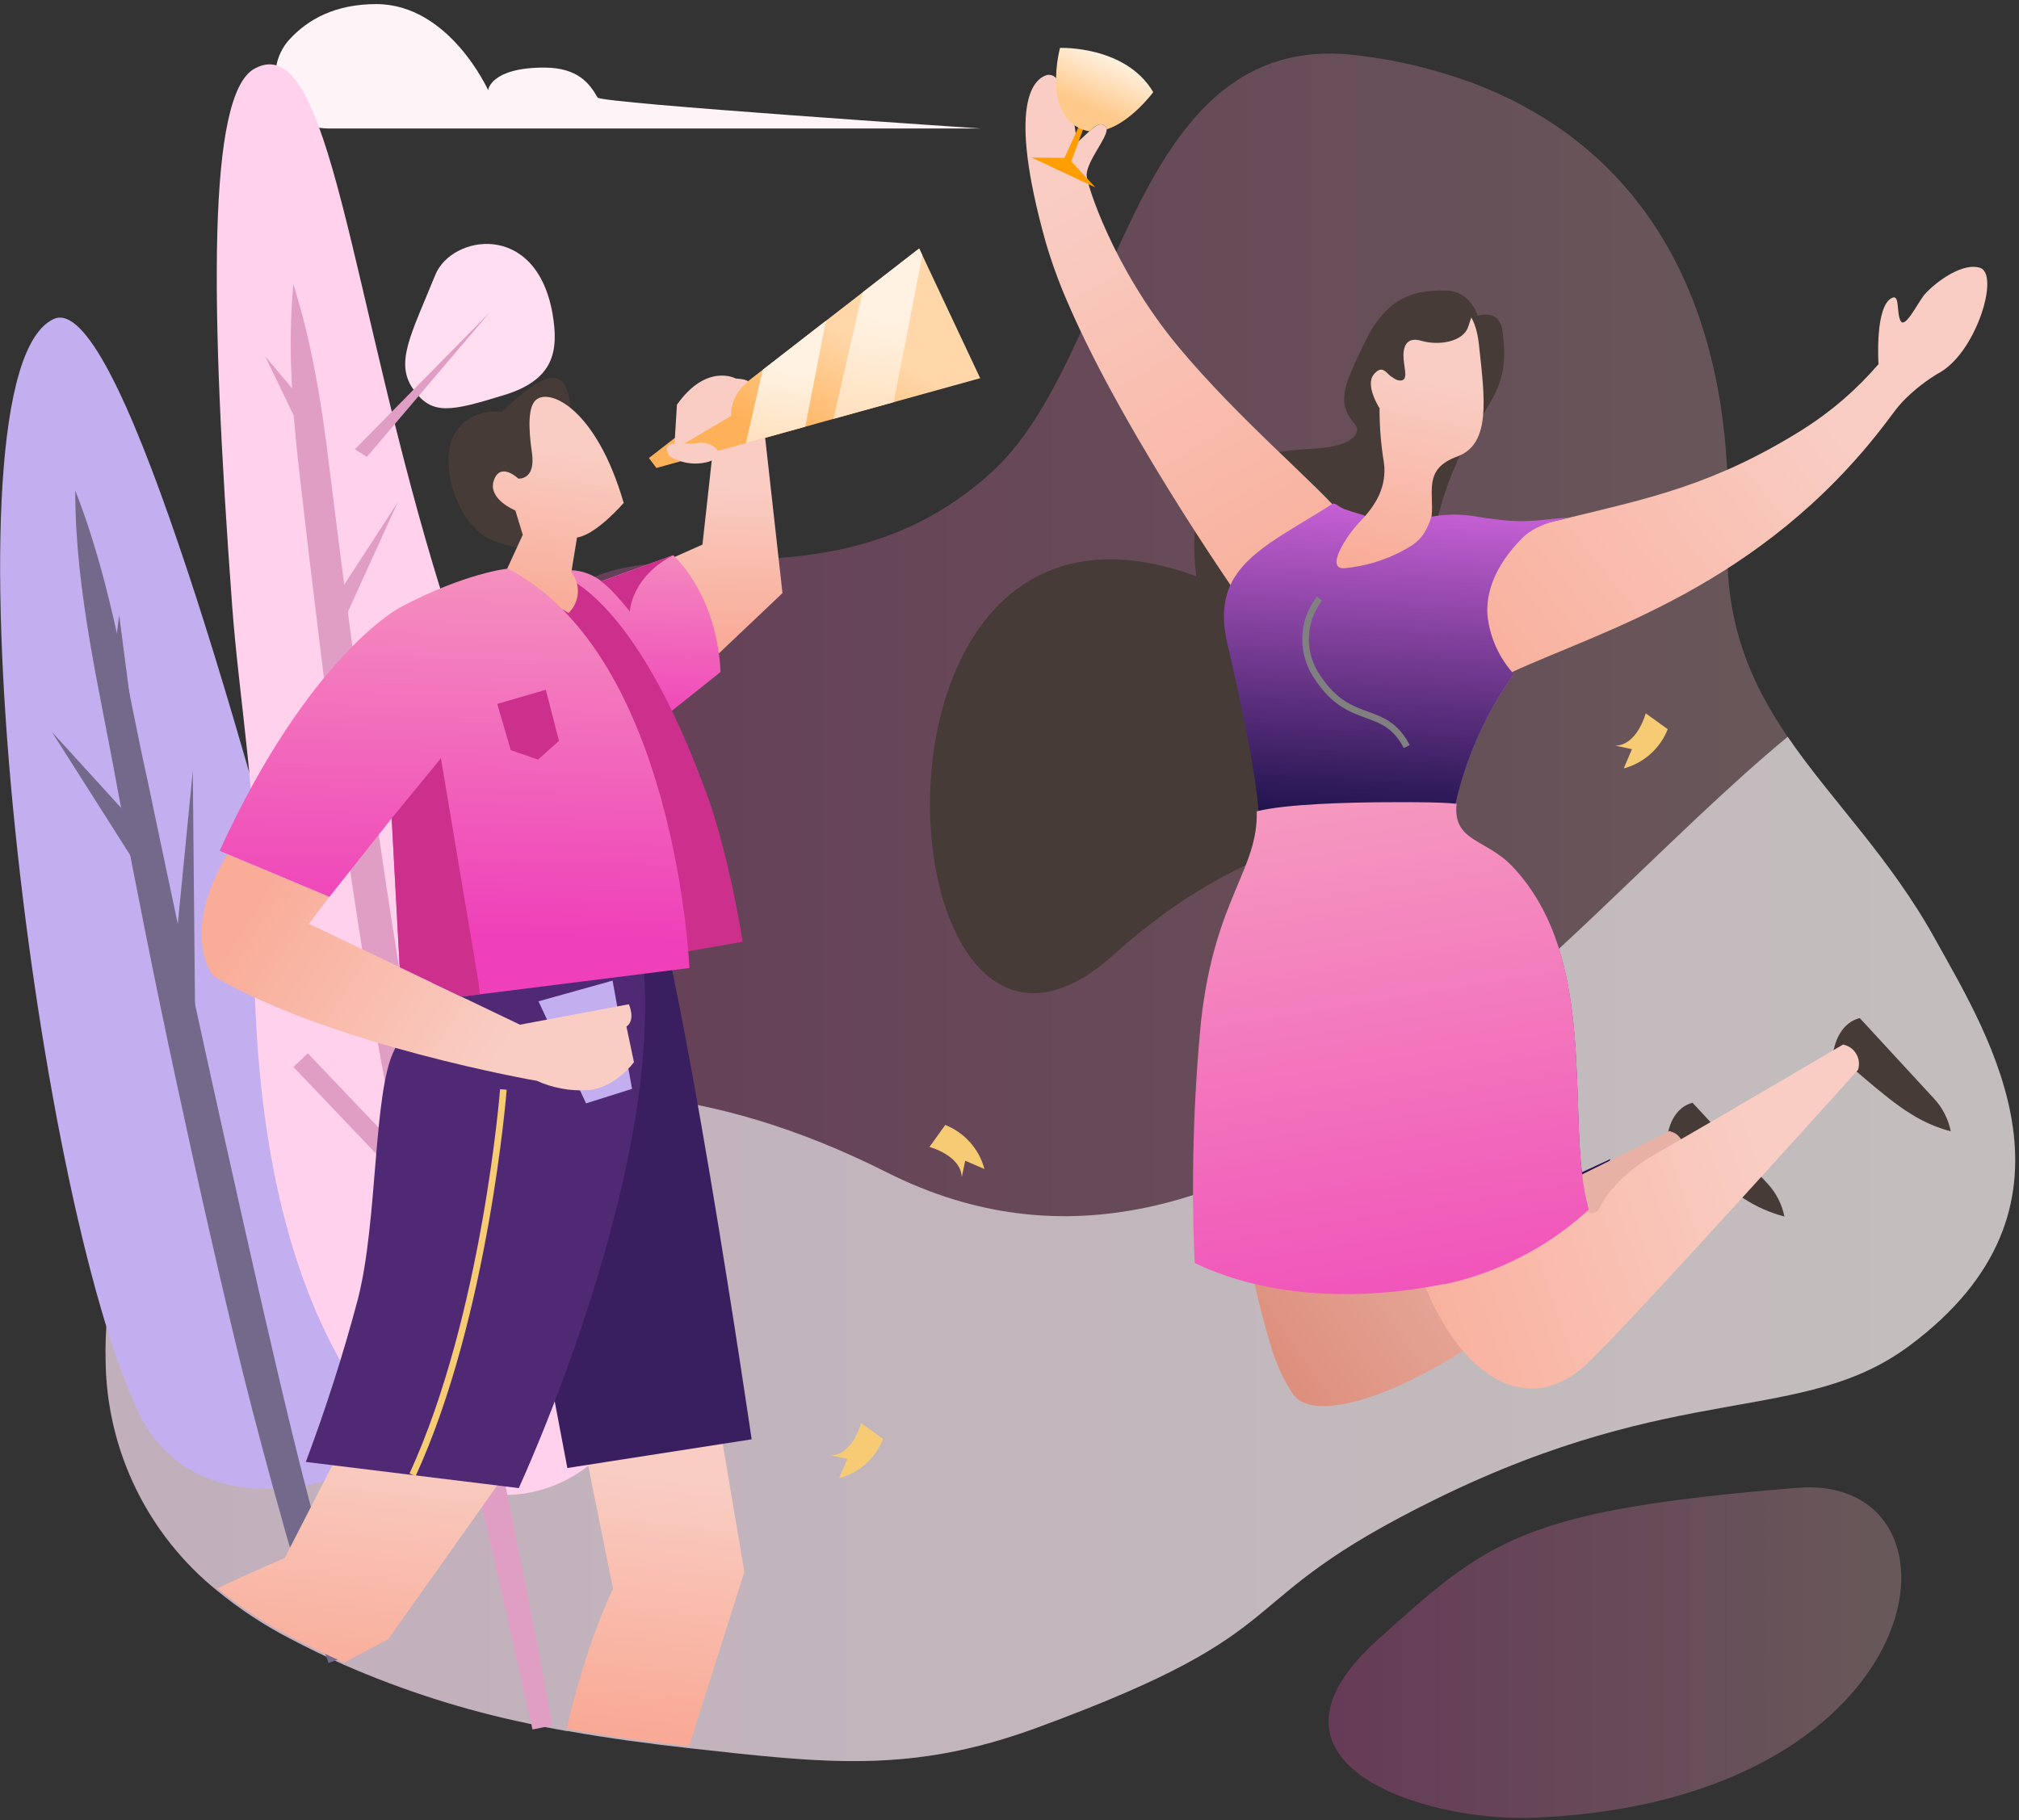 <?xml version="1.0" encoding="UTF-8"?>
<svg width="305px" height="275px" viewBox="0 0 305 275" version="1.1" xmlns="http://www.w3.org/2000/svg" xmlns:xlink="http://www.w3.org/1999/xlink">
    <rect x="0" y="0" width="305" height="275" fill="#333333" stroke="none"/>
    <!-- Generator: Sketch 54.1 (76490) - https://sketchapp.com -->
    <title>why-me</title>
    <desc>Created with Sketch.</desc>
    <defs>
        <linearGradient x1="0%" y1="50.001%" x2="100.002%" y2="50.001%" id="linearGradient-1">
            <stop stop-color="#EF40B9" offset="0%"></stop>
            <stop stop-color="#F9CEC3" offset="100%"></stop>
        </linearGradient>
        <linearGradient x1="0.032%" y1="49.995%" x2="100.013%" y2="49.995%" id="linearGradient-2">
            <stop stop-color="#EF40B9" offset="0%"></stop>
            <stop stop-color="#F9CEC3" offset="100%"></stop>
        </linearGradient>
        <linearGradient x1="0.072%" y1="49.96%" x2="100%" y2="49.96%" id="linearGradient-3">
            <stop stop-color="#EF40B9" offset="0%"></stop>
            <stop stop-color="#F9CEC3" offset="100%"></stop>
        </linearGradient>
        <linearGradient x1="0%" y1="50.311%" x2="40%" y2="50.311%" id="linearGradient-4">
            <stop stop-color="#EF40B9" offset="0%"></stop>
            <stop stop-color="#F9CEC3" offset="100%"></stop>
        </linearGradient>
        <linearGradient x1="0%" y1="50%" x2="57%" y2="50%" id="linearGradient-5">
            <stop stop-color="#EF40B9" offset="0%"></stop>
            <stop stop-color="#F9CEC3" offset="100%"></stop>
        </linearGradient>
        <linearGradient x1="34.186%" y1="14.279%" x2="70.158%" y2="112.791%" id="linearGradient-6">
            <stop stop-color="#F9CDC3" offset="0%"></stop>
            <stop stop-color="#F9AC98" offset="100%"></stop>
        </linearGradient>
        <linearGradient x1="68.137%" y1="38.836%" x2="-14.954%" y2="89.837%" id="linearGradient-7">
            <stop stop-color="#F9CDC3" offset="0%"></stop>
            <stop stop-color="#F9AC98" offset="100%"></stop>
        </linearGradient>
        <linearGradient x1="51.141%" y1="0.397%" x2="48.929%" y2="99.004%" id="linearGradient-8">
            <stop stop-color="#E06CEA" offset="0%"></stop>
            <stop stop-color="#160F45" offset="100%"></stop>
        </linearGradient>
        <linearGradient x1="52.439%" y1="-14.481%" x2="44.763%" y2="106.701%" id="linearGradient-9">
            <stop stop-color="#E06CEA" offset="0%"></stop>
            <stop stop-color="#160F45" offset="100%"></stop>
        </linearGradient>
        <linearGradient x1="54.272%" y1="30.644%" x2="45.341%" y2="102.621%" id="linearGradient-10">
            <stop stop-color="#F9CDC3" offset="0%"></stop>
            <stop stop-color="#F9AC98" offset="100%"></stop>
        </linearGradient>
        <linearGradient x1="60.635%" y1="30.605%" x2="0.29%" y2="57.861%" id="linearGradient-11">
            <stop stop-color="#E8B1A5" offset="0%"></stop>
            <stop stop-color="#DE8F7D" offset="100%"></stop>
        </linearGradient>
        <linearGradient x1="82.355%" y1="44.23%" x2="-12.695%" y2="72.147%" id="linearGradient-12">
            <stop stop-color="#F9CDC3" offset="0%"></stop>
            <stop stop-color="#F9AC98" offset="100%"></stop>
        </linearGradient>
        <linearGradient x1="56.716%" y1="128.685%" x2="29.509%" y2="-79.129%" id="linearGradient-13">
            <stop stop-color="#EF40B9" offset="0%"></stop>
            <stop stop-color="#F9CEC3" offset="100%"></stop>
        </linearGradient>
        <linearGradient x1="32.429%" y1="71.379%" x2="61.398%" y2="14.317%" id="linearGradient-14">
            <stop stop-color="#FFC98B" offset="0%"></stop>
            <stop stop-color="#FFF2E2" offset="100%"></stop>
        </linearGradient>
        <linearGradient x1="50.542%" y1="35.486%" x2="49.662%" y2="90.228%" id="linearGradient-15">
            <stop stop-color="#F9CDC3" offset="0%"></stop>
            <stop stop-color="#F9AC98" offset="100%"></stop>
        </linearGradient>
        <linearGradient x1="48.786%" y1="92.817%" x2="53.71%" y2="-90.669%" id="linearGradient-16">
            <stop stop-color="#EF40B9" offset="0%"></stop>
            <stop stop-color="#F9CEC3" offset="100%"></stop>
        </linearGradient>
        <linearGradient x1="52.145%" y1="38.223%" x2="44.101%" y2="122.688%" id="linearGradient-17">
            <stop stop-color="#F9CDC3" offset="0%"></stop>
            <stop stop-color="#F9A48E" offset="100%"></stop>
        </linearGradient>
        <linearGradient x1="51.178%" y1="24.274%" x2="46.485%" y2="108.193%" id="linearGradient-18">
            <stop stop-color="#F9CDC3" offset="0%"></stop>
            <stop stop-color="#F9A48E" offset="100%"></stop>
        </linearGradient>
        <linearGradient x1="51.49%" y1="27.236%" x2="45.74%" y2="95.588%" id="linearGradient-19">
            <stop stop-color="#F9CDC3" offset="0%"></stop>
            <stop stop-color="#F9AC98" offset="100%"></stop>
        </linearGradient>
        <linearGradient x1="77.8%" y1="61.104%" x2="9.105%" y2="38.643%" id="linearGradient-20">
            <stop stop-color="#F9CDC3" offset="0%"></stop>
            <stop stop-color="#F9AC98" offset="100%"></stop>
        </linearGradient>
        <linearGradient x1="49.689%" y1="85.526%" x2="54.366%" y2="-66.251%" id="linearGradient-21">
            <stop stop-color="#EF40B9" offset="0%"></stop>
            <stop stop-color="#F9CEC3" offset="100%"></stop>
        </linearGradient>
        <linearGradient x1="65.126%" y1="43.54%" x2="33.169%" y2="82.463%" id="linearGradient-22">
            <stop stop-color="#FFD7A9" offset="0%"></stop>
            <stop stop-color="#FFB159" offset="100%"></stop>
        </linearGradient>
        <linearGradient x1="40.05%" y1="190.724%" x2="50.906%" y2="39.184%" id="linearGradient-23">
            <stop stop-color="#FFC98B" offset="0%"></stop>
            <stop stop-color="#FFF2E2" offset="100%"></stop>
        </linearGradient>
        <linearGradient x1="37.129%" y1="193.207%" x2="51.018%" y2="38.808%" id="linearGradient-24">
            <stop stop-color="#FFC98B" offset="0%"></stop>
            <stop stop-color="#FFF2E2" offset="100%"></stop>
        </linearGradient>
    </defs>
    <g id="Page-1" stroke="none" stroke-width="1" fill="none" fill-rule="evenodd">
        <g id="why-me" transform="translate(152.5, 137.5) scale(-1, 1) translate(-152.5, -137.5) ">
            <g id="profile" transform="translate(152.5, 137.5) scale(-1, 1) translate(-152.5, -137.5) ">
                <g id="Layer_9" transform="translate(0, 8)" fill-rule="nonzero">
                    <path d="M288.453,195.321 C272.236,207.384 253.753,200.405 216.971,218.47 C184.31,234.517 198.199,237.79 156.616,253.054 C137.638,260.012 124.821,258.427 104.194,256.142 C98.146,255.463 92.026,254.67 85.824,253.548 L85.597,253.548 C83.598,253.198 81.599,252.797 79.601,252.365 C70.117,250.381 60.864,247.425 51.988,243.544 C50.649,242.947 49.299,242.329 47.95,241.67 C46.6,241.012 45.137,240.281 43.725,239.54 C39.845,237.522 36.185,235.107 32.804,232.335 C22.341,223.893 16.17,211.246 15.959,197.812 C15.893,195.407 15.979,193 16.216,190.607 C17.71,175.239 25.159,158.76 36.73,143.423 C38.928,140.507 41.27,137.639 43.756,134.818 C45.13,133.274 46.535,131.744 47.97,130.228 C54.313,123.605 60.271,116.625 65.815,109.322 C72.152,100.872 77.303,93.018 82.558,85.123 C93.963,68.047 123.564,86.801 149.527,63.601 C169.309,45.958 170.133,-3.891 204.947,0.35 C210.811,1.031 216.576,2.396 222.122,4.416 C246.582,13.463 262.366,35.696 260.975,73.276 C260.501,86.081 264.427,95.077 270.042,103.322 C276.605,112.946 285.496,121.54 292.348,133.954 C300.662,148.889 316.612,174.385 288.453,195.321 Z" id="Shape" fill="url(#linearGradient-1)" opacity="0.27"></path>
                    <path d="M288.453,195.321 C272.236,207.384 253.753,200.405 216.971,218.47 C184.31,234.517 198.199,237.79 156.616,253.054 C137.638,260.012 124.821,258.427 104.194,256.142 C98.146,255.463 92.026,254.67 85.824,253.548 L85.597,253.548 C83.598,253.198 81.599,252.797 79.601,252.365 C70.117,250.381 60.864,247.425 51.988,243.544 C50.649,242.947 49.299,242.329 47.95,241.67 C46.6,241.012 45.137,240.281 43.725,239.54 C39.845,237.522 36.185,235.107 32.804,232.335 C22.341,223.893 16.17,211.246 15.959,197.812 C15.893,195.407 15.979,193 16.216,190.607 C42.273,165.841 80.332,142.116 133.97,169.135 C188.164,196.422 234.713,132.43 270.062,103.322 C276.625,112.946 285.517,121.54 292.368,133.954 C300.662,148.889 316.612,174.385 288.453,195.321 Z" id="Shape" fill="#FFFFFF" opacity="0.6"></path>
                    <path d="M63.744,201.589 C60.715,182.269 49.258,148.868 37.812,109.25 C34.226,96.827 30.599,84.804 27.014,74.357 C19.688,52.814 12.827,37.971 8.077,40.215 C-9.634,48.532 5.099,172.995 21.069,205.676 C31.856,227.775 68.278,212.417 63.827,201.795 C63.789,201.731 63.761,201.662 63.744,201.589 L63.744,201.589 Z" id="Shape" fill="#C3AFF0"></path>
                    <path d="M11.364,66.112 C16.979,80.399 19.029,95.355 22.326,110.074 C25.417,124.824 28.508,139.574 31.784,154.334 C35.061,169.094 38.296,183.762 41.727,198.409 C45.158,213.056 48.784,227.713 53.503,241.814 L49.639,243.266 L47.692,237.872 L46.724,235.175 C46.415,234.28 46.136,233.374 45.858,232.458 C44.766,228.825 43.571,225.253 42.592,221.558 C40.532,214.27 38.581,206.959 36.74,199.623 C33.124,184.945 29.827,170.195 26.643,155.435 C23.459,140.675 20.523,125.863 17.721,111.031 C15.052,96.137 11.364,81.469 11.364,66.112 Z" id="Shape" fill="#73698A"></path>
                    <path d="M231.848,266.641 C214.941,267.341 187.432,258.407 208.059,239.818 C224.832,224.666 229.87,220.189 271.453,216.802 C299.138,214.548 292.987,264.099 231.848,266.641 Z" id="Shape" fill="url(#linearGradient-2)" opacity="0.27"></path>
                    <path d="M15.938,196.71 C15.915,192.42 16.336,188.14 17.195,183.937 C16.336,188.14 15.915,192.42 15.938,196.71 L15.938,196.71 Z" id="Shape" fill="url(#linearGradient-3)" opacity="0.27"></path>
                    <path d="M17.731,181.466 C17.865,180.91 17.999,180.365 18.143,179.809 C17.999,180.365 17.865,180.91 17.731,181.466 Z" id="Shape" fill="url(#linearGradient-4)" opacity="0.27"></path>
                    <path d="M18.143,179.809 C18.328,179.099 18.524,178.399 18.73,177.689 C18.576,178.399 18.328,179.099 18.143,179.809 Z" id="Shape" fill="url(#linearGradient-5)" opacity="0.27"></path>
                    <path d="M17.731,181.466 C17.865,180.91 17.999,180.365 18.143,179.809 C17.999,180.365 17.865,180.91 17.731,181.466 Z" id="Shape" fill="url(#linearGradient-4)" opacity="0.27"></path>
                    <path d="M18.143,179.809 C18.328,179.099 18.524,178.399 18.73,177.689 C18.576,178.399 18.328,179.099 18.143,179.809 Z" id="Shape" fill="url(#linearGradient-5)" opacity="0.27"></path>
                    <polygon id="Shape" fill="#73698A" points="7.85 102.601 23.882 120.192 20.605 122.683"></polygon>
                    <polygon id="Shape" fill="#73698A" points="29.126 108.458 29.487 146.985 25.365 146.81"></polygon>
                    <polygon id="Shape" fill="#73698A" points="17.999 84.907 20.132 101.294 16.01 101.304"></polygon>
                </g>
                <g id="Layer_8" transform="translate(32, 0)">
                    <path d="M116.169,19.413 L17.55,19.413 C14.399,19.398 11.553,17.52 10.286,14.621 C9.019,11.722 9.569,8.345 11.69,6.003 C14.502,2.909 18.669,0.619 24.837,0.619 C35.88,0.619 41.74,13.626 41.74,13.626 C41.74,13.626 42.079,10.212 50.197,10.212 C55.462,10.212 57.145,12.791 58.274,14.74 C58.777,15.607 116.169,19.413 116.169,19.413 Z" id="Shape" fill="#FEF3F6" fill-rule="nonzero"></path>
                    <path d="M64.042,201.142 C68.373,220.286 45.568,233.82 31.118,220.585 C17.16,207.785 5.132,183.08 6.486,135.673 C6.897,121.005 4.116,105.677 3.069,91.514 C-0.298,45.798 -0.667,14.255 6.456,10.367 C17.971,4.074 20.762,44.87 34.772,89.792 C44.244,120.149 50.536,148.339 52.106,153.518 C54.282,160.913 59.68,181.894 64.042,201.142 Z" id="Shape" fill="#FFD1EC" fill-rule="nonzero"></path>
                    <path d="M44.214,59.672 C51.767,57.341 52.424,52.978 51.459,47.346 C48.966,33.328 36.208,35.494 33.756,41.538 C30.102,50.543 27.608,54.803 30.42,58.795 C33.232,62.787 35.972,62.21 44.214,59.672 Z" id="Shape" fill="#FFDEF1" fill-rule="nonzero"></path>
                    <path d="M12.316,42.921 C13.701,47.369 14.812,51.899 15.641,56.485 C16.513,61.023 17.15,65.593 17.694,70.173 C18.823,79.325 19.999,88.471 21.224,97.61 C23.728,115.889 26.233,134.156 29.301,152.28 C30.851,161.336 32.452,170.403 34.494,179.305 C36.537,188.207 38.6,197.325 40.57,206.351 C42.541,215.376 44.368,224.433 46.205,233.489 C48.042,242.546 49.817,251.603 51.459,260.7 L48.442,261.309 L42.356,234.315 L36.116,207.362 C34.063,198.377 31.857,189.424 29.712,180.45 C27.567,171.476 25.904,162.254 24.283,153.136 C21.252,134.892 18.631,116.593 16.421,98.24 C15.285,89.073 14.194,79.9 13.147,70.719 C12.624,66.129 12.213,61.529 12.039,56.897 C11.814,52.238 11.906,47.568 12.316,42.921 L12.316,42.921 Z" id="Shape" fill="#E09EC4" fill-rule="nonzero"></path>
                    <polygon id="Shape" fill="#E09EC4" fill-rule="nonzero" points="8.057 53.834 15.99 63.251 13.414 64.943"></polygon>
                    <polygon id="Shape" fill="#E09EC4" fill-rule="nonzero" points="28.07 75.918 19.551 94.65 16.862 93.154"></polygon>
                    <path d="M13.414,160.181 L32.575,180.295" id="Shape" stroke="#E09EC4" stroke-width="3"></path>
                    <polygon id="Shape" fill="#E09EC4" fill-rule="nonzero" points="21.604 67.883 42.038 47.129 23.421 69.038"></polygon>
                </g>
                <g id="Layer_3" transform="translate(140, 7)">
                    <path d="M136.984,151.781 C136.984,151.781 137.552,147.661 140.947,146.827 L152.166,158.991 C153.446,160.377 154.321,162.087 154.694,163.935 L154.694,163.935 C152.536,163.367 150.481,162.464 148.605,161.257 C144.776,158.991 136.984,151.781 136.984,151.781 Z" id="Shape" fill="#473B37" fill-rule="nonzero"></path>
                    <path d="M111.905,164.645 C111.905,164.645 112.277,160.525 115.683,159.619 L127.035,171.856 C128.317,173.244 129.192,174.958 129.564,176.81 L129.564,176.81 C127.404,176.241 125.349,175.333 123.475,174.121 C119.718,171.856 111.905,164.645 111.905,164.645 Z" id="Shape" fill="#473B37" fill-rule="nonzero"></path>
                    <path d="M83.235,40.726 C83.235,40.726 82.151,36.956 78.508,36.905 C74.865,36.853 69.911,36.998 66.278,44.496 C62.955,51.356 61.82,53.766 64.668,57.093 C65.917,58.535 63.863,60.471 58.858,60.76 C47.154,61.419 38.599,63.561 40.725,80.082 C-14.676,59.596 -6.956,168.91 28.206,137.278 C61.294,107.522 79.994,128.729 76.908,93.091 C75.773,80.062 75.391,73.521 80.118,62.737 C84.019,53.859 88.375,52.509 86.961,42.941 C86.465,39.542 83.235,40.726 83.235,40.726 Z" id="Shape" fill="#473B38" fill-rule="nonzero"></path>
                    <path d="M63.327,71.492 L55.473,79.578 L49.136,86.118 C49.136,86.118 30.342,59.658 21.394,38.955 C20.046,35.898 18.898,32.756 17.958,29.551 C12.106,8.621 16.121,4.893 18.195,4.326 C18.702,4.235 19.219,4.424 19.547,4.82 C20.744,5.974 21.807,8.94 22.323,11.927 C22.476,12.814 22.58,13.708 22.633,14.605 C23.417,13.936 24.026,13.308 24.563,12.823 C25.595,11.886 26.235,11.443 26.978,12.061 C27.121,12.18 27.197,12.36 27.184,12.545 C27.184,13.967 24.233,17.273 24.15,19.416 C24.098,20.682 28.165,33.506 37.887,45.248 C47.247,56.537 59.064,66.208 63.327,71.492 Z" id="Shape" fill="url(#linearGradient-6)" fill-rule="nonzero"></path>
                    <path d="M153.301,49.121 C151.114,50.361 149.118,51.912 147.377,53.725 C146.489,54.693 145.798,55.692 144.838,56.949 C126.013,81.669 101.667,88.384 88.375,94.564 C87.797,94.832 87.239,95.1 86.734,95.357 C84.798,93.319 83.382,90.846 82.605,88.147 C81.429,83.543 82.605,77.477 92.513,72.275 C93.927,71.966 95.403,71.636 96.941,71.245 C109.016,68.289 118.851,66.322 132.299,57.917 C136.598,55.209 140.467,51.872 143.775,48.019 C143.775,48.019 143.176,39.037 145.901,37.976 C147.005,37.554 146.469,40.242 147.109,41.478 C147.748,42.714 149.586,39.016 150.576,37.698 C151.567,36.38 156.056,32.548 159.08,33.454 C162.104,34.361 158.678,45.773 153.301,49.121 Z" id="Shape" fill="url(#linearGradient-7)" fill-rule="nonzero"></path>
                    <path d="M103.277,168.117 L100.006,175.749 L100.006,175.749 C99.926,175.89 99.821,176.016 99.696,176.12 C99.615,176.198 99.521,176.26 99.418,176.305 C98.726,176.645 97.477,176.305 96.012,171.639 C95.96,171.485 95.919,171.33 95.867,171.165 C94.719,166.972 93.864,162.705 93.308,158.393 C89.902,135.208 78.002,133.231 71.769,125.588 C70.389,124.064 69.432,122.207 68.993,120.201 C68.776,118.891 68.926,117.548 69.426,116.318 C69.706,115.601 70.051,114.911 70.458,114.258 C71.49,112.517 72.914,110.818 74.019,108.902 C77.115,103.618 69.178,98.324 68.931,98.159 C69.096,98.221 73.936,100.044 77.074,97.284 C78.062,96.374 78.777,95.208 79.138,93.915 C79.866,91.757 81.045,89.777 82.595,88.106 C83.372,90.805 84.788,93.278 86.723,95.316 C87.229,95.059 87.755,94.791 88.364,94.523 L88.653,94.884 C84.452,100.761 81.463,107.413 79.86,114.454 L80.015,114.454 C79.396,120.232 84.484,119.727 88.467,123.95 C100.305,136.506 97.436,156.653 98.953,170.125 L103.277,168.117 Z" id="Shape" fill="url(#linearGradient-8)" fill-rule="nonzero"></path>
                    <path d="M96.93,71.204 L96.93,71.204 C96.559,71.41 92.369,71.873 89.954,74.294 C85.753,78.579 84.484,82.534 84.7,85.933 C85.029,89.096 86.314,92.085 88.385,94.502 L88.674,94.863 C84.473,100.741 81.484,107.393 79.881,114.433 C79.747,115.072 79.633,115.71 79.54,116.359 L72.244,116.39 L69.467,116.39 C60.808,116.277 55.793,116.163 50.127,116.163 C50.127,116.009 50.127,115.844 50.127,115.659 C49.786,110.045 47.227,97.994 45.431,90.331 C44.543,86.582 44.801,83.729 45.885,81.37 C48.217,76.323 54.368,73.573 61.242,69.154 L61.242,69.154 C61.51,68.989 61.871,69.216 62.129,69.401 C63.162,70.153 64.906,70.431 66.34,70.977 C67.645,71.385 68.613,72.486 68.848,73.83 C71.127,72.487 73.625,71.552 76.227,71.07 C76.578,71.008 76.929,70.957 77.259,70.915 C79.105,70.675 80.975,70.706 82.812,71.008 C90.49,72.296 91.481,71.585 96.93,71.204 Z" id="Shape" fill="url(#linearGradient-9)" fill-rule="nonzero"></path>
                    <path d="M74.308,39.634 C77.404,38.11 82.564,37.08 83.421,45.104 C84.277,53.127 85.309,60.1 80.118,61.985 C74.927,63.87 76.65,67.383 76.269,70.957 C75.237,74.212 74.07,75.077 71.707,76.313 C69.033,77.708 66.114,78.572 63.11,78.857 C60.189,79.042 63.213,74.139 65.473,71.791 C67.734,69.443 69.54,66.641 69.065,62.923 C68.612,60.2 68.391,57.443 68.404,54.683 C68.404,54.683 66.134,51.191 67.558,49.533 C68.982,47.874 69.54,49.728 70.386,50.007 C71.232,50.285 71.521,48.4 70.861,45.196 C70.2,41.993 72.935,40.294 74.308,39.634 Z" id="Shape" fill="url(#linearGradient-10)" fill-rule="nonzero"></path>
                    <path d="M68.755,47.627 C68.755,47.627 69.87,50.295 71.335,50.48 C72.801,50.666 72.182,48.977 72.037,47.277 C71.893,45.578 72.326,43.785 74.731,44.496 C77.136,45.207 80.923,44.774 81.769,42.436 L82.564,40.067 C82.564,40.067 79.726,35.442 72.791,38.646 C65.855,41.849 68.755,47.627 68.755,47.627 Z" id="Shape" fill="#473B38" fill-rule="nonzero"></path>
                    <path d="M59.333,83.43 C56.59,86.966 56.515,91.883 59.147,95.502 C64.059,102.856 69.116,99.271 72.512,105.802" id="Shape" stroke="#808080" style="mix-blend-mode: multiply;"></path>
                    <path d="M116.013,169.311 C116.013,169.311 100.295,183.34 84.897,194.443 C72.089,203.713 58.476,208.214 55.349,203.652 C53.047,200.294 52.005,196.915 50.302,190.262 C47.994,180.871 46.169,171.369 44.832,161.792 L68.115,185.853 L76.372,181.733 L96.548,171.66 L98.014,170.939 L99.428,170.228 L103.618,168.168 L112.184,163.894 L112.638,164.048 C113.768,164.461 114.45,165.611 114.269,166.798 L114.269,166.798 L116.013,169.311 Z" id="Shape" fill="url(#linearGradient-11)" fill-rule="nonzero"></path>
                    <path d="M140.947,146.827 L152.166,158.991" id="Shape"></path>
                    <path d="M97.312,170.444 L99.459,175.594 C99.622,176.012 100.019,176.292 100.467,176.307 C100.916,176.323 101.331,176.071 101.523,175.667 C102.638,173.483 105.032,170.259 110.079,167.365 C118.727,162.41 138.419,150.823 138.419,150.823 C139.251,150.986 139.974,151.495 140.407,152.222 C140.84,152.95 140.943,153.827 140.689,154.634 C140.689,154.634 107.096,192.023 99.882,198.924 C89.799,208.544 78.312,199.212 73.43,181.919 L97.312,170.444 Z" id="Shape" fill="url(#linearGradient-12)" fill-rule="nonzero"></path>
                    <path d="M100.006,175.749 L100.006,175.749 C100.006,175.749 99.872,175.893 99.676,176.068 L99.418,176.305 C93.417,181.634 86.14,185.327 78.291,187.027 L78.054,187.027 C65.969,189.438 51.953,189.345 40.477,183.824 C39.935,171.601 40.259,159.354 41.447,147.177 C43.511,128.812 50.085,124.403 49.848,115.597 L50.065,115.535 C54.317,114.505 63.399,114.206 70.468,114.206 L73.451,114.206 C76.774,114.206 79.251,114.34 79.881,114.433 L80.036,114.433 C79.416,120.211 84.504,119.707 88.488,123.93 C100.326,136.485 97.457,156.632 98.974,170.105 C99.156,172.012 99.501,173.9 100.006,175.749 Z" id="Shape" fill="url(#linearGradient-13)" fill-rule="nonzero"></path>
                    <polygon id="Shape" fill="#FF9E02" fill-rule="nonzero" points="25.739 6.747 25.481 6.633 20.796 16.861 15.832 16.799 25.471 21.321 21.838 17.386"></polygon>
                    <path d="M34.212,6.922 C34.212,6.922 30.962,11.33 27.184,12.545 C27.197,12.36 27.121,12.18 26.978,12.061 C26.235,11.443 25.574,11.886 24.563,12.823 C24.144,12.765 23.734,12.65 23.345,12.484 C22.984,12.336 22.638,12.153 22.313,11.938 C20.032,10.362 19.495,7.375 19.537,4.82 C19.557,3.275 19.754,1.737 20.125,0.237 C20.125,0.237 30.053,-0.144 34.212,6.922 Z" id="Shape" fill="url(#linearGradient-14)" fill-rule="nonzero"></path>
                </g>
                <g id="Layer_17" transform="translate(30, 37)">
                    <polygon id="Shape" fill="url(#linearGradient-15)" fill-rule="nonzero" points="84.679 20.986 78.327 25.277 76.117 45.285 69.015 48.445 70.146 52.407 76.354 63.852 88.204 52.613"></polygon>
                    <path d="M56.178,26.543 C56.178,26.543 56.641,20.8 54.01,20.142 C51.379,19.483 45.788,25.288 45.788,25.288 C42.915,24.791 40.039,26.149 38.593,28.684 C36.229,33.048 39.056,42.661 44.606,44.729 C50.156,46.798 52.221,45.481 52.221,45.481 L56.178,26.543 Z" id="Shape" fill="#473B37" fill-rule="nonzero"></path>
                    <path d="M78.851,64.531 L64.318,76.12 L50.813,57.069 L52.314,49.865 L53.64,49.494 C56.11,48.743 58.79,49.234 60.834,50.812 L71.698,46.891 C71.698,46.891 78.286,52.664 78.851,64.531 Z" id="Shape" fill="url(#linearGradient-16)" fill-rule="nonzero"></path>
                    <path d="M48.162,183.136 L28.634,210.687 L21.974,214.197 C19.24,212.982 16.496,211.655 13.752,210.183 C9.879,208.169 6.227,205.755 2.857,202.979 C8.798,200.159 12.991,198.429 12.991,198.429 L20.617,183.588 L32.889,160.668 L48.162,183.136 Z" id="Shape" fill="url(#linearGradient-17)" fill-rule="nonzero"></path>
                    <path d="M82.448,200.519 L74.103,226.825 C67.998,226.146 61.769,225.343 55.603,224.201 C58.686,210.821 62.602,203.061 62.602,203.061 L57.473,177.599 L70.464,174.614 L77.793,172.936 L78.337,176.189 L82.448,200.519 Z" id="Shape" fill="url(#linearGradient-18)" fill-rule="nonzero"></path>
                    <path d="M53.629,49.536 C53.629,49.536 64.616,50.822 76.025,80.998 C79.971,90.796 82.191,105.297 82.191,105.297 L68.861,107.613 L53.629,49.536 Z" id="Shape" fill="#CC308C" fill-rule="nonzero"></path>
                    <path d="M50.063,155.039 L55.706,184.803 L83.548,180.47 C83.548,180.47 72.448,104.361 66.806,91.547 L43.095,94.748 L50.063,155.039 Z" id="Shape" fill="#391F60" fill-rule="nonzero"></path>
                    <path d="M50.957,23.435 C53.085,21.572 60.125,24.855 64.216,38.986 C64.216,38.986 60.104,43.782 57.165,44.215 L56.312,49.443 C57.777,51.304 57.595,53.974 55.891,55.618 L46.25,49.721 L48.974,43.803 L47.853,40.129 C47.853,40.129 43.619,38.42 44.606,35.569 C45.592,32.718 48.306,35.312 48.306,35.312 C48.306,35.312 50.957,35.569 50.361,31.453 C49.765,27.336 49.827,24.423 50.957,23.435 Z" id="Shape" fill="url(#linearGradient-19)" fill-rule="nonzero"></path>
                    <path d="M32.19,111.895 C32.19,111.895 32.745,115.281 29.549,121.693 C26.352,128.104 27.102,147.309 24.091,159.186 C21.874,167.547 19.239,175.791 16.198,183.887 L48.367,187.839 C48.367,187.839 70.978,139.045 66.991,107.016 L32.19,111.895 Z" id="Shape" fill="#502974" fill-rule="nonzero"></path>
                    <polygon id="Shape" fill="#C3AFF0" fill-rule="nonzero" points="51.348 114.293 62.54 111.164 65.48 127.518 58.532 129.71"></polygon>
                    <path d="M64.637,118.111 L65.767,123.483 C65.767,123.483 62.951,127.435 58.717,127.724 C56.098,127.866 53.483,127.379 51.091,126.303 C51.091,126.303 20.052,120.941 2.271,110.485 C2.271,110.485 -2.981,104.536 4.327,92.041 L19.744,98.515 L16.66,102.57 L30.381,109.136 L39.693,113.582 L48.552,117.823 L64.997,114.735 C64.997,114.735 66.076,117.092 64.637,118.111 Z" id="Shape" fill="url(#linearGradient-20)" fill-rule="nonzero"></path>
                    <path d="M19.764,98.515 L4.348,92.041 C5.26,90.505 6.251,89.018 7.318,87.585 L17.647,86.916 L19.764,98.515 Z" id="Shape" fill="#F9CDC3" fill-rule="nonzero"></path>
                    <path d="M74.144,109.26 L42.509,113.233 L39.693,113.582 L30.381,109.136 L29.168,86.648 L19.764,98.515 L4.348,92.041 L3.176,91.547 C16.722,61.968 30.422,54.784 30.422,54.784 C40.392,49.505 46.712,48.918 46.712,48.918 C72.15,62.133 74.144,109.26 74.144,109.26 Z" id="Shape" fill="url(#linearGradient-21)" fill-rule="nonzero"></path>
                    <polygon id="Shape" fill="#CC308C" fill-rule="nonzero" points="42.509 113.233 39.693 113.582 30.381 109.136 29.168 86.648 36.609 77.561 42.273 111.329"></polygon>
                    <polygon id="Shape" fill="url(#linearGradient-22)" fill-rule="nonzero" points="118.071 20.142 105.008 23.764 95.902 26.286 91.647 27.47 82.674 29.96 69.159 33.706 68.029 32.204 85.234 18.865 94.761 11.476 100.301 7.184 108.852 0.546 109.335 1.565"></polygon>
                    <path d="M72.263,24.145 L71.842,30.928 L80.444,25.843 C80.407,23.867 81.316,21.993 82.89,20.8 C83.456,20.327 81.153,20.193 81.153,20.193 C81.153,20.193 76.775,17.785 72.263,24.145 Z" id="Shape" fill="#F9CDC3" fill-rule="nonzero"></path>
                    <path d="M71.132,31.916 C72.903,33.02 75.055,33.327 77.063,32.76 C80.3,31.73 77.484,29.518 75.367,29.94 C73.25,30.362 69.581,29.096 71.132,31.916 Z" id="Shape" fill="#F9CDC3" fill-rule="nonzero"></path>
                    <path d="M46.044,127.61 C46.044,127.61 43.372,161.769 32.324,185.832" id="Shape" stroke="#F7CB74"></path>
                    <path d="M218.608,70.778 C218.608,70.778 217.365,75.564 214.035,75.667 L216.532,76.192 L215.289,79.104 C218.316,78.292 220.782,76.093 221.938,73.176 L218.608,70.778 Z" id="Shape" fill="#F7CB74" fill-rule="nonzero"></path>
                    <path d="M100.085,178.021 C100.085,178.021 98.841,182.806 95.511,182.909 L98.009,183.434 L96.765,186.347 C99.793,185.534 102.258,183.336 103.415,180.419 L100.085,178.021 Z" id="Shape" fill="#F7CB74" fill-rule="nonzero"></path>
                    <path d="M110.404,136.297 C110.404,136.297 115.183,137.552 115.286,140.877 L115.81,138.376 L118.719,139.631 C117.907,136.6 115.712,134.131 112.799,132.973 L110.404,136.297 Z" id="Shape" fill="#F7CB74" fill-rule="nonzero"></path>
                    <polygon id="Shape" fill="url(#linearGradient-23)" fill-rule="nonzero" points="109.335 1.565 105.008 23.764 95.902 26.286 100.301 7.184 108.852 0.546"></polygon>
                    <polygon id="Shape" fill="url(#linearGradient-24)" fill-rule="nonzero" points="94.761 11.476 91.647 27.47 82.674 29.96 85.234 18.865"></polygon>
                    <path d="M65.161,55.412 C61.965,51.409 60.783,50.853 60.783,50.853 L71.698,46.891 C65.562,50.06 65.11,55.124 65.161,55.412 Z" id="Shape" fill="#CC308C" fill-rule="nonzero"></path>
                    <polygon id="Shape" fill="#CC308C" fill-rule="nonzero" points="45.119 69.358 52.458 67.217 54.441 74.946 51.276 77.766 47.154 76.346"></polygon>
                </g>
            </g>
        </g>
    </g>
</svg>